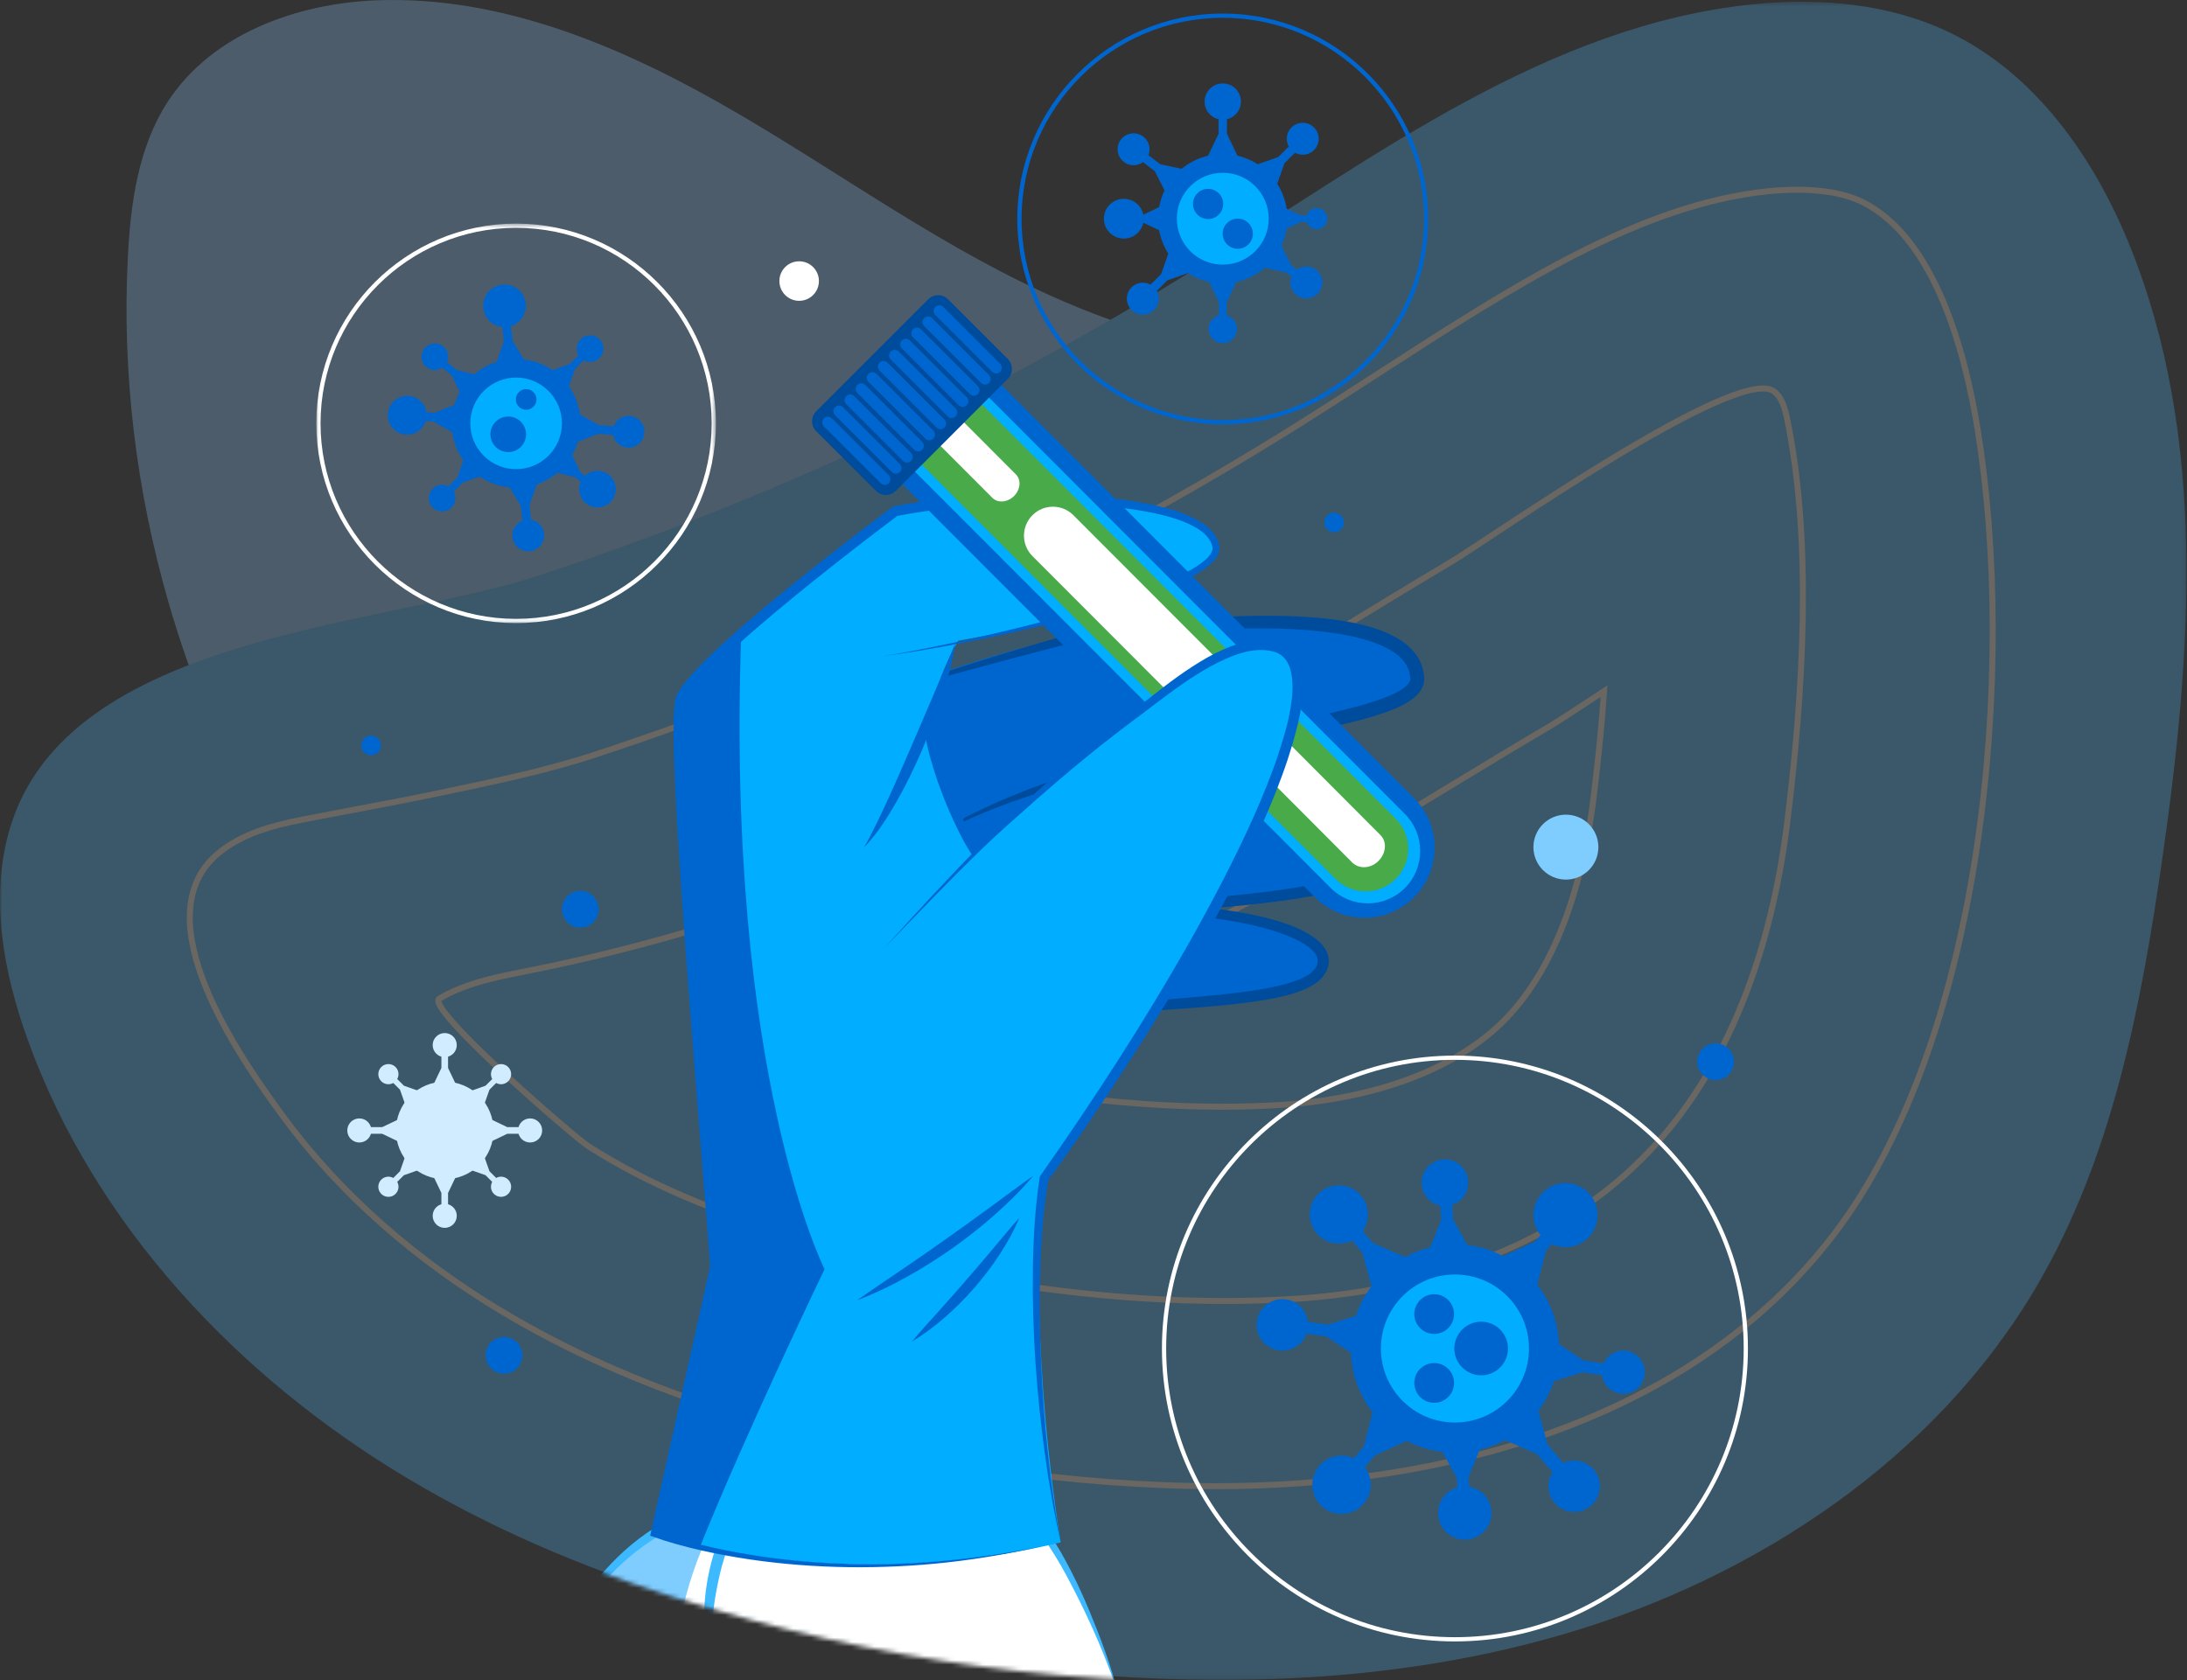<?xml version="1.0" encoding="UTF-8"?>
<svg width="484px" height="372px" viewBox="0 0 484 372" version="1.1" xmlns="http://www.w3.org/2000/svg" xmlns:xlink="http://www.w3.org/1999/xlink">
    <rect x="0" y="0" width="484" height="372" fill="#333333" stroke="none"/>
    <!-- Generator: Sketch 61.1 (89650) - https://sketch.com -->
    <title>Group</title>
    <desc>Created with Sketch.</desc>
    <defs>
        <polygon id="path-1" points="0 0.384 483.89 0.384 483.89 371.886 0 371.886"></polygon>
        <path d="M67,366 C111.667,384.667 157.333,395 204,397 C250.667,399 299.667,395.667 351,387 L358,336 L358,168 L294,67 L274,35 C245.333,11.667 229.667,0 227,0 C224.333,0 199.333,11.667 152,35 L97,63 L8,68 L0,124 L8,252 L8,285 L67,366 Z" id="path-3"></path>
        <polygon id="path-5" points="0 0.47 88.438 0.47 88.438 88.907 0 88.907"></polygon>
    </defs>
    <g id="Page-1" stroke="none" stroke-width="1" fill="none" fill-rule="evenodd">
        <g id="Home" transform="translate(-786, -1225)">
            <g id="Group" transform="translate(786, 1200)">
                <g id="Group-12" opacity="0.271" transform="translate(0, 25)">
                    <path d="M28.3,56.809 C28.92,44.847 30.628,32.461 37.182,22.429 C46.875,7.594 65.512,0.78 83.237,0.074 C111.272,-1.043 138.273,10.577 162.523,24.671 C186.772,38.765 209.557,55.618 235.328,66.699 C282.562,87.008 335.688,86.369 386.959,90.372 C403.882,91.694 421.839,93.99 434.921,104.79 C445.825,113.791 451.782,127.666 453.964,141.625 C459.712,178.388 440.931,215.98 412.633,240.188 C384.336,264.396 347.789,276.931 311.236,284.155 C270.574,292.192 228.126,294.24 187.877,284.342 C112.408,265.784 58.31,206.33 37.223,133.105 C30.106,108.39 26.967,82.504 28.3,56.809" id="Fill-1" fill="#90CCFF"></path>
                    <g id="Group-5">
                        <mask id="mask-2" fill="white">
                            <use xlink:href="#path-1"></use>
                        </mask>
                        <g id="Clip-4"></g>
                        <path d="M266.08,58.549 C304.499,34.451 342.734,5.576 387.891,0.953 C402.718,-0.565 418.169,0.765 431.579,7.252 C450.455,16.385 463.343,34.765 471.232,54.142 C488.624,96.869 485.046,144.972 478.458,190.611 C473.769,223.087 467.432,256.112 450.88,284.475 C428.497,322.826 388.792,349.251 346.076,361.758 C303.362,374.266 257.745,373.889 213.669,367.635 C170.445,361.501 127.49,349.585 90.059,327.189 C52.628,304.792 20.961,271.214 6.172,230.277 C0.75,215.271 -2.345,198.701 2.184,183.403 C14.925,140.371 84.488,138.819 119.18,127.424 C170.702,110.502 220.166,87.346 266.08,58.549" id="Fill-3" fill="#4DBCFF" mask="url(#mask-2)"></path>
                    </g>
                    <path d="M269.324,329 C253.631,329 236.601,327.709 218.706,325.166 C175.055,318.962 139.842,307.556 111.055,290.302 C92.439,279.143 75.538,264.692 62.664,247.163 C53.07,234.101 31.255,203.021 48.337,188.874 C53.486,184.611 60.19,182.755 66.755,181.47 C76.806,179.505 86.833,177.73 96.826,175.642 C109.195,173.058 120.878,170.617 131.573,167.098 C186.506,149.023 239.067,124.334 287.796,93.716 C293.63,90.05 299.444,86.289 305.066,82.652 C334.793,63.42 362.871,45.255 391.234,42.347 C393.483,42.116 395.673,42 397.746,42 C403.512,42 408.419,42.899 411.938,44.602 C428.484,52.607 435.032,78.734 437.681,95.151 C446.18,147.802 439.339,229.642 405.681,273.485 C373.923,314.853 319.265,329 269.324,329 Z" id="Stroke-6" stroke="#FFF0DE" stroke-width="1.33"></path>
                    <path d="M270.539,288 C238.311,287.941 204,282.057 173.953,272.977 C158.691,268.366 143.675,262.348 130.203,253.734 C127.059,251.724 93.879,223.006 97.239,221.044 C103.517,217.376 110.863,216.115 117.993,214.686 C169.348,204.391 217.946,183.617 263.712,158.541 C283.151,147.887 301.882,135.783 320.958,124.499 C329.097,119.684 384.865,80.332 392.677,86.694 C394.455,88.141 395.063,90.552 395.523,92.798 C401.2,120.455 398.987,154.07 395.526,182.077 C392.15,209.392 382.879,237.032 363.417,256.505 C343.472,276.463 314.791,285.741 286.623,287.52 C281.341,287.854 275.97,288.01 270.539,288 Z" id="Stroke-8" stroke="#FFF0DE" stroke-width="1.33"></path>
                    <path d="M269.954,244.999 C247.437,244.958 222.31,241.559 198,235.333 C225.602,225.073 253.994,211.963 283.607,195.838 C297.077,188.499 310.002,180.654 322.5,173.067 C329.278,168.954 335.678,165.069 342.18,161.246 C344.457,159.907 347.13,158.161 352.48,154.65 C353.331,154.092 354.172,153.542 355,153 C354.476,160.455 353.69,168.397 352.644,176.809 C350.739,192.126 345.727,213.111 332.665,226.103 C322.004,236.705 304.472,243.276 283.297,244.607 C279.148,244.867 274.784,245 270.328,245 L269.954,244.999 Z" id="Stroke-10" stroke="#FFF0DE" stroke-width="1.33"></path>
                </g>
                <g id="Group-273" transform="translate(48, 0)">
                    <mask id="mask-4" fill="white">
                        <use xlink:href="#path-3"></use>
                    </mask>
                    <g id="Mask"></g>
                    <g mask="url(#mask-4)">
                        <g transform="translate(22, 28)">
                            <path d="M177.483,372.031 C174.358,361.093 166.858,344.218 161.546,337.031 C137.184,331.324 95.802,323.156 74.653,336.531 C63.916,343.321 54.66,355.831 48.023,372.031" id="Fill-1" fill="#FFFFFF"></path>
                            <path d="M79.046,371.718 C79.046,356.706 82.989,342.698 89.803,330.846 C84.126,331.985 78.965,333.804 74.653,336.53 C63.916,343.321 54.659,355.83 48.024,372.03 L79.05,372.03 C79.05,371.926 79.046,371.822 79.046,371.718" id="Fill-3" fill="#7FCCFF"></path>
                            <path d="M177.483,372.031 C176.5,368.968 175.338,365.969 174.143,362.989 C172.934,360.014 171.633,357.077 170.262,354.177 C168.887,351.28 167.436,348.42 165.921,345.604 C164.389,342.802 162.766,340.036 160.892,337.515 L161.361,337.824 C155.918,336.639 150.458,335.557 144.989,334.562 C139.524,333.546 134.032,332.703 128.53,332.002 C123.028,331.312 117.504,330.804 111.978,330.628 C109.216,330.519 106.454,330.488 103.698,330.576 C100.942,330.643 98.192,330.835 95.465,331.16 C92.737,331.476 90.025,331.913 87.371,332.561 C84.719,333.209 82.097,333.998 79.618,335.105 C74.663,337.26 70.178,340.567 66.278,344.434 C58.453,352.215 52.639,361.902 48.023,372.031 C49.962,366.801 52.294,361.694 55.108,356.843 C57.885,351.969 61.228,347.394 65.121,343.295 C67.059,341.239 69.163,339.324 71.431,337.607 C73.686,335.891 76.135,334.336 78.746,333.152 C81.343,331.938 84.07,331.067 86.819,330.345 C89.572,329.634 92.365,329.101 95.175,328.773 C106.428,327.407 117.739,328.153 128.839,329.616 C134.395,330.366 139.912,331.348 145.397,332.454 C150.88,333.565 156.315,334.885 161.732,336.238 L162.038,336.314 L162.202,336.548 C164.093,339.247 165.65,342.091 167.124,344.971 C168.597,347.851 169.917,350.801 171.162,353.776 C173.631,359.732 175.891,365.79 177.483,372.031" id="Fill-5" fill="#3DB9FF"></path>
                            <path d="M101.523,320.769 C93.734,327.968 84.359,343.593 87.196,366.417" id="Fill-7" fill="#FFFFFF"></path>
                            <path d="M101.523,320.769 C98.88,323.99 96.586,327.365 94.716,330.972 C92.851,334.572 91.316,338.324 90.198,342.205 C89.587,344.13 89.146,346.106 88.746,348.089 C88.568,349.085 88.356,350.078 88.204,351.081 C88.086,352.088 87.948,353.094 87.799,354.103 C87.365,358.155 87.252,362.246 87.196,366.417 C86.217,362.372 85.774,358.177 85.853,353.971 C85.932,349.761 86.632,345.56 87.801,341.497 C89.02,337.449 90.743,333.538 93.039,329.991 C95.298,326.433 98.164,323.238 101.523,320.769" id="Fill-9" fill="#3DB9FF"></path>
                            <path d="M136.852,173.619 L141.365,203.208 C178.334,195.821 229.226,198.627 235.682,187.137 C243.47,173.275 190.313,163.423 136.852,173.619" id="Fill-11" fill="#0066CF"></path>
                            <path d="M147.642,201.064 L150.899,223.449 C178.875,218.058 217.322,220.442 222.26,211.792 C228.217,201.358 188.096,193.636 147.642,201.064" id="Fill-13" fill="#0066CF"></path>
                            <path d="M136.852,173.619 C153.495,170.02 170.585,168.353 187.669,168.631 C196.209,168.779 204.769,169.386 213.228,170.902 C217.455,171.665 221.663,172.636 225.771,174.075 C227.823,174.8 229.844,175.667 231.784,176.779 C233.688,177.917 235.635,179.275 236.898,181.51 C237.517,182.619 237.799,184.031 237.6,185.352 C237.393,186.685 236.795,187.796 236.01,188.804 C235.619,189.289 235.157,189.684 234.719,190.107 C234.243,190.449 233.772,190.815 233.284,191.128 L231.787,191.963 L230.252,192.652 C226.118,194.292 221.865,195.134 217.63,195.835 C209.146,197.188 200.643,197.872 192.153,198.527 C175.192,199.886 158.184,200.737 141.487,203.818 L140.833,203.938 L140.75,203.302 L136.852,173.619 Z M136.852,173.619 L141.98,203.114 L141.244,202.598 C149.604,200.845 158.066,199.668 166.535,198.692 C175.003,197.708 183.494,196.995 191.965,196.257 C200.428,195.473 208.907,194.774 217.229,193.412 C221.374,192.72 225.515,191.841 229.304,190.348 C231.161,189.586 232.986,188.611 234.098,187.244 C234.623,186.583 235.063,185.766 235.174,184.979 C235.282,184.194 235.152,183.411 234.744,182.657 C233.915,181.14 232.287,179.877 230.566,178.865 C228.818,177.851 226.915,177.027 224.963,176.32 C221.055,174.896 216.956,173.892 212.821,173.097 C204.535,171.546 196.083,170.728 187.62,170.378 C179.15,170.028 170.658,170.226 162.183,170.748 C153.705,171.262 145.257,172.272 136.852,173.619 L136.852,173.619 Z" id="Fill-15" fill="#004C9C"></path>
                            <path d="M147.642,201.064 C160.219,198.325 173.152,197.087 186.079,197.345 C192.542,197.477 199.021,197.954 205.427,199.14 C208.628,199.734 211.817,200.486 214.939,201.597 C216.497,202.158 218.035,202.829 219.518,203.691 C220.974,204.577 222.477,205.625 223.473,207.408 C223.959,208.293 224.184,209.439 224.015,210.502 C223.839,211.575 223.363,212.446 222.732,213.246 C222.418,213.628 222.055,213.937 221.707,214.266 C221.336,214.531 220.966,214.815 220.585,215.054 L219.424,215.692 L218.243,216.215 C215.067,217.451 211.834,218.059 208.62,218.569 C202.181,219.546 195.748,220.016 189.326,220.453 C176.497,221.377 163.645,221.863 151.017,224.06 L150.358,224.174 L150.284,223.539 L147.642,201.064 Z M147.642,201.064 L151.514,223.36 L150.782,222.838 C157.112,221.531 163.516,220.661 169.922,219.943 C176.329,219.214 182.75,218.705 189.154,218.18 C195.55,217.617 201.958,217.13 208.235,216.143 C211.361,215.642 214.481,214.995 217.31,213.903 C218.695,213.35 220.044,212.63 220.83,211.673 C221.198,211.218 221.515,210.639 221.591,210.112 C221.665,209.585 221.589,209.069 221.31,208.541 C220.745,207.477 219.559,206.527 218.286,205.769 C216.994,205.005 215.575,204.377 214.116,203.835 C211.194,202.742 208.114,201.959 205.004,201.332 C198.772,200.112 192.403,199.425 186.017,199.091 C179.627,198.755 173.215,198.848 166.81,199.158 C160.401,199.459 154.011,200.149 147.642,201.064 L147.642,201.064 Z" id="Fill-17" fill="#004C9C"></path>
                            <path d="M119.089,152.801 C124.57,163.557 129.761,172.475 134.656,183.378 C152.342,173.045 193.496,162.1 193.496,162.1 C193.496,162.1 239.62,155.938 243.359,149.452 C250.405,137.979 215.151,129.551 167.939,137.821 C152.696,140.489 135.623,146.766 119.089,152.801" id="Fill-19" fill="#0066CF"></path>
                            <path d="M134.395,183.504 C141.198,178.76 148.784,175.211 156.499,172.153 C164.246,169.143 172.209,166.712 180.245,164.631 C184.262,163.585 188.296,162.615 192.338,161.689 C196.385,160.782 200.44,159.925 204.493,159.08 C212.586,157.358 220.73,155.847 228.668,153.836 C230.648,153.324 232.612,152.775 234.518,152.133 C236.416,151.49 238.291,150.758 239.884,149.816 C240.662,149.346 241.374,148.794 241.756,148.241 C241.954,147.968 242.058,147.715 242.096,147.477 C242.113,147.335 242.124,147.278 242.104,147.057 C242.091,146.844 242.063,146.634 242.032,146.426 C241.769,144.765 240.824,143.3 239.439,142.132 C238.056,140.96 236.313,140.084 234.491,139.387 C232.656,138.697 230.721,138.181 228.753,137.775 C224.809,136.977 220.745,136.54 216.665,136.312 C208.494,135.855 200.251,136.161 192.035,136.682 C183.818,137.227 175.596,138.11 167.448,139.243 L167.542,139.223 C159.425,141.306 151.315,143.461 143.221,145.661 C139.177,146.773 135.137,147.902 131.116,149.093 C127.099,150.297 123.07,151.467 119.089,152.801 C122.998,151.272 126.948,149.836 130.928,148.498 C134.905,147.147 138.901,145.857 142.903,144.583 C150.905,142.026 158.951,139.629 167.034,137.323 L167.07,137.313 L167.129,137.302 C175.332,135.895 183.563,134.908 191.842,134.167 C200.12,133.45 208.447,133.098 216.809,133.441 C220.988,133.636 225.184,133.992 229.354,134.832 C231.437,135.254 233.515,135.795 235.557,136.553 C237.589,137.325 239.617,138.301 241.41,139.799 C243.195,141.264 244.685,143.46 245.069,145.917 C245.117,146.22 245.158,146.524 245.178,146.827 C245.21,147.119 245.208,147.583 245.146,147.953 C245.027,148.739 244.693,149.452 244.29,150.02 C243.472,151.166 242.472,151.863 241.501,152.476 C239.537,153.656 237.518,154.402 235.501,155.078 C233.483,155.746 231.457,156.299 229.428,156.813 C221.312,158.825 213.17,160.303 205.048,161.86 C200.988,162.637 196.934,163.429 192.892,164.262 C188.846,165.077 184.811,165.934 180.794,166.865 C172.765,168.74 164.786,170.828 156.977,173.469 C149.162,176.076 141.534,179.306 134.395,183.504" id="Fill-21" fill="#004C9C"></path>
                            <path d="M212.599,140.339 C197.388,135.15 145.179,186.361 145.179,186.361 L134.97,160.277 C135.841,152.743 138.282,145.396 142.084,138.834 C160.119,135.629 200.766,127.245 199.079,117.96 C196.824,105.535 148.882,105.911 128.106,110.187 C128.106,110.187 85.67,141.652 80.891,151.385 C78.103,157.063 84.984,236.093 88.094,277.429 C88.094,277.429 80.428,317.532 74.654,336.53 C74.654,336.53 114.359,350.468 164.745,338.447 C164.745,338.447 157.078,293.721 161.064,257.816 C161.064,257.816 207.01,194.611 216.087,157.144 C217.54,151.145 218.441,142.331 212.599,140.339" id="Fill-23" fill="#00ADFF"></path>
                            <path d="M84.984,339.218 C95.609,312.968 112.484,277.968 112.484,277.968 C112.484,277.968 90.609,234.843 94.038,137.448 C87.597,143.138 82.389,148.331 80.891,151.385 C78.103,157.063 84.984,236.093 88.094,277.429 C88.094,277.429 80.427,317.532 74.653,336.53 C74.653,336.53 78.109,338.593 84.984,339.218" id="Fill-25" fill="#0066CF"></path>
                            <path d="M125.13,142.293 C131.474,141.31 137.754,139.977 144.024,138.62 C150.288,137.239 156.525,135.732 162.717,134.071 C168.906,132.405 175.061,130.597 181.093,128.476 C184.109,127.418 187.097,126.282 189.984,124.957 C191.425,124.293 192.84,123.579 194.181,122.772 C195.505,121.963 196.816,121.052 197.701,119.938 C198.133,119.382 198.401,118.776 198.35,118.251 C198.263,117.662 197.998,116.956 197.609,116.391 C196.819,115.222 195.584,114.296 194.245,113.569 C191.541,112.109 188.463,111.251 185.381,110.585 C179.179,109.291 172.788,108.805 166.418,108.594 C160.038,108.407 153.645,108.555 147.274,108.947 C140.909,109.365 134.534,110.019 128.329,111.273 L128.767,111.079 C122.475,115.796 116.246,120.629 110.107,125.549 C103.977,130.482 97.906,135.499 92.121,140.786 C89.252,143.44 86.393,146.151 83.953,149.089 C83.354,149.822 82.783,150.577 82.328,151.334 C82.207,151.524 82.117,151.709 82.016,151.897 C81.978,151.978 81.984,152.001 81.956,152.054 L81.895,152.315 C81.813,152.698 81.759,153.163 81.717,153.624 C81.562,155.499 81.56,157.466 81.567,159.416 C81.624,167.245 82.047,175.124 82.479,182.983 C83.38,198.714 84.523,214.44 85.681,230.166 C86.842,245.893 88.094,261.608 89.019,277.37 L89.026,277.509 L88.997,277.635 L75.296,336.676 L74.895,335.918 C78.263,337.175 81.811,338.147 85.345,339.017 C88.891,339.875 92.474,340.594 96.079,341.178 C103.293,342.342 110.592,343 117.904,343.202 C125.217,343.392 132.548,343.151 139.836,342.433 C147.125,341.731 154.379,340.62 161.55,339.087 C154.41,340.753 147.172,342.017 139.879,342.846 C132.585,343.671 125.235,344.017 117.89,343.933 C110.544,343.834 103.198,343.279 95.92,342.211 C92.28,341.673 88.66,341.002 85.068,340.188 C81.472,339.363 77.929,338.416 74.413,337.144 L73.885,336.952 L74.012,336.385 L87.191,277.224 L87.169,277.488 C86.62,269.632 85.951,261.774 85.328,253.917 L83.473,230.333 C82.251,214.607 81.044,198.881 80.078,183.125 C79.614,175.243 79.158,167.368 79.067,159.428 C79.068,157.435 79.074,155.456 79.25,153.399 C79.301,152.88 79.358,152.363 79.482,151.782 C79.52,151.63 79.548,151.49 79.597,151.326 C79.66,151.149 79.737,150.936 79.807,150.797 C79.94,150.549 80.069,150.292 80.214,150.066 C80.779,149.137 81.409,148.32 82.059,147.53 C84.676,144.41 87.573,141.698 90.497,139.012 C96.374,133.681 102.488,128.672 108.663,123.743 C114.849,118.826 121.101,114.016 127.445,109.296 L127.645,109.147 L127.883,109.102 C134.27,107.837 140.701,107.21 147.142,106.811 C153.583,106.419 160.04,106.359 166.489,106.629 C172.935,106.924 179.394,107.49 185.751,108.897 C188.917,109.626 192.09,110.534 195.03,112.162 C196.483,112.981 197.907,114.029 198.907,115.54 C199.401,116.314 199.742,117.133 199.867,118.135 C199.941,119.237 199.422,120.166 198.876,120.858 C197.731,122.246 196.322,123.156 194.915,124.004 C193.496,124.835 192.032,125.549 190.551,126.21 C187.586,127.526 184.554,128.636 181.5,129.665 C175.382,131.688 169.172,133.37 162.935,134.917 C156.695,136.457 150.421,137.84 144.123,139.096 C137.825,140.35 131.496,141.466 125.13,142.293" id="Fill-27" fill="#0066CF"></path>
                            <path d="M145.179,186.362 C143.825,184.315 142.7,182.178 141.658,180.01 C140.616,177.842 139.653,175.643 138.783,173.407 C137.905,171.174 137.125,168.904 136.422,166.603 C135.72,164.302 135.102,161.968 134.714,159.545 C136.072,161.591 137.197,163.726 138.24,165.894 C139.28,168.063 140.244,170.261 141.111,172.499 C141.985,174.733 142.766,177.003 143.468,179.304 C144.168,181.605 144.788,183.939 145.179,186.362" id="Fill-29" fill="#0066CF"></path>
                            <path d="M141.423,139.417 C140.786,143.547 139.663,147.576 138.385,151.534 C137.112,155.498 135.611,159.381 133.984,163.212 C132.308,167.022 130.516,170.786 128.444,174.411 C126.378,178.024 124.109,181.6 121.202,184.613 C123.262,180.989 124.983,177.267 126.707,173.524 C127.547,171.647 128.412,169.778 129.22,167.885 C130.061,166.005 130.883,164.117 131.69,162.221 C133.346,158.448 134.931,154.643 136.565,150.853 L141.423,139.417 Z" id="Fill-31" fill="#0066CF"></path>
                            <path d="M119.723,284.822 C123,282.498 126.308,280.292 129.588,278.057 C132.859,275.81 136.133,273.585 139.351,271.279 C142.596,269.011 145.786,266.668 148.995,264.333 C152.196,261.985 155.378,259.603 158.664,257.292 C156.081,260.371 153.222,263.193 150.221,265.851 C147.228,268.522 144.056,270.986 140.793,273.319 C137.504,275.614 134.123,277.783 130.607,279.713 C127.1,281.655 123.487,283.411 119.723,284.822" id="Fill-33" fill="#0066CF"></path>
                            <path d="M131.793,293.987 C133.778,291.637 135.818,289.409 137.832,287.166 C139.834,284.913 141.848,282.689 143.797,280.407 C145.781,278.155 147.701,275.849 149.651,273.551 C151.589,271.243 153.511,268.912 155.563,266.619 C154.393,269.466 152.892,272.148 151.219,274.713 C149.557,277.289 147.677,279.716 145.684,282.045 C143.655,284.342 141.516,286.545 139.196,288.55 C136.891,290.565 134.446,292.427 131.793,293.987" id="Fill-35" fill="#0066CF"></path>
                            <path d="M242.933,195.627 L242.933,195.627 C236.871,201.679 227.052,201.672 221,195.609 L126.24,100.694 C125.763,100.216 125.764,99.444 126.242,98.968 L146.464,78.778 C146.942,78.302 147.714,78.302 148.191,78.778 L242.951,173.695 C249.002,179.756 248.995,189.577 242.933,195.627" id="Fill-37" fill="#0066CF"></path>
                            <path d="M240.897,193.588 L240.897,193.588 C236.364,198.113 229.021,198.108 224.496,193.574 L128.764,97.685 C128.422,97.343 128.423,96.789 128.765,96.447 L143.941,81.297 C144.283,80.955 144.837,80.956 145.178,81.298 L240.911,177.187 C245.435,181.72 245.429,189.063 240.897,193.588" id="Fill-39" fill="#00ADFF"></path>
                            <path d="M238.886,191.574 L238.886,191.574 C235.199,195.255 229.227,195.25 225.546,191.563 L130.202,96.062 C129.912,95.772 129.912,95.303 130.203,95.012 L142.502,82.733 C142.792,82.443 143.263,82.444 143.552,82.734 L238.897,178.235 C242.577,181.922 242.573,187.894 238.886,191.574" id="Fill-41" fill="#49AA49"></path>
                            <g id="Group-47" stroke-width="1" fill="none" transform="translate(132, 84.031)">
                                <path d="M22.814,17.968 L5.686,0.812 L0.478,6.011 L17.606,23.167 C18.825,24.388 20.978,24.213 22.417,22.778 C23.854,21.342 24.033,19.189 22.814,17.968" id="Fill-43" fill="#FFFFFF"></path>
                                <path d="M77.694,84.27 L97.264,103.909 C98.629,105.275 101.022,105.32 102.754,103.851 C104.74,102.165 105.064,99.399 103.538,97.87 L83.855,78.119 C82.412,76.675 79.865,76.881 78.163,78.58 C76.463,80.279 76.251,82.826 77.694,84.27" id="Fill-45" fill="#FFFFFF"></path>
                            </g>
                            <path d="M202.996,164.685 L158.486,120.102 C155.987,117.599 155.991,113.544 158.494,111.045 C160.997,108.546 165.052,108.549 167.551,111.053 L212.06,155.635 C214.559,158.139 214.556,162.194 212.053,164.693 C209.55,167.192 205.495,167.188 202.996,164.685" id="Fill-48" fill="#FFFFFF"></path>
                            <path d="M123.876,105.682 L110.622,92.436 C109.418,91.233 109.417,89.281 110.621,88.076 L135.437,63.247 C136.641,62.042 138.593,62.042 139.797,63.245 L153.051,76.492 C154.255,77.696 154.256,79.648 153.052,80.853 L128.236,105.681 C127.032,106.886 125.08,106.886 123.876,105.682" id="Fill-50" fill="#004C9C"></path>
                            <path d="M150.451,79.671 C150.132,79.671 149.811,79.549 149.567,79.306 L136.985,66.73 C136.497,66.241 136.497,65.45 136.985,64.962 C137.473,64.474 138.264,64.474 138.753,64.961 L151.335,77.537 C151.823,78.025 151.823,78.817 151.336,79.305 C151.092,79.549 150.771,79.671 150.451,79.671" id="Fill-52" fill="#0066CF"></path>
                            <path d="M147.987,82.137 C147.667,82.137 147.346,82.015 147.102,81.772 L134.52,69.197 C134.032,68.708 134.032,67.916 134.52,67.428 C135.008,66.94 135.799,66.941 136.288,67.428 L148.87,80.003 C149.358,80.491 149.358,81.283 148.871,81.771 C148.627,82.015 148.306,82.137 147.987,82.137" id="Fill-54" fill="#0066CF"></path>
                            <path d="M145.522,84.604 C145.203,84.604 144.882,84.482 144.638,84.238 L132.056,71.663 C131.568,71.174 131.568,70.383 132.056,69.895 C132.544,69.407 133.335,69.407 133.824,69.894 L146.406,82.469 C146.894,82.958 146.894,83.75 146.407,84.238 C146.163,84.482 145.842,84.604 145.522,84.604" id="Fill-56" fill="#0066CF"></path>
                            <path d="M143.057,87.07 C142.738,87.07 142.417,86.948 142.173,86.704 L129.591,74.129 C129.103,73.64 129.103,72.849 129.591,72.361 C130.079,71.873 130.87,71.873 131.359,72.36 L143.941,84.935 C144.429,85.424 144.429,86.216 143.942,86.704 C143.698,86.948 143.377,87.07 143.057,87.07" id="Fill-58" fill="#0066CF"></path>
                            <path d="M140.592,89.536 C140.273,89.536 139.952,89.414 139.708,89.171 L127.126,76.596 C126.638,76.107 126.638,75.315 127.126,74.827 C127.614,74.339 128.405,74.34 128.894,74.827 L141.476,87.402 C141.964,87.89 141.964,88.682 141.477,89.17 C141.233,89.414 140.912,89.536 140.592,89.536" id="Fill-60" fill="#0066CF"></path>
                            <path d="M138.127,92.002 C137.808,92.002 137.487,91.88 137.243,91.636 L124.661,79.061 C124.173,78.573 124.173,77.781 124.661,77.293 C125.149,76.805 125.94,76.805 126.429,77.293 L139.011,89.868 C139.499,90.356 139.499,91.148 139.012,91.636 C138.768,91.88 138.447,92.002 138.127,92.002" id="Fill-62" fill="#0066CF"></path>
                            <path d="M135.663,94.468 C135.343,94.468 135.023,94.346 134.779,94.102 L122.196,81.527 C121.708,81.038 121.708,80.247 122.196,79.759 C122.684,79.271 123.475,79.271 123.964,79.758 L136.547,92.333 C137.035,92.822 137.035,93.614 136.547,94.102 C136.303,94.346 135.982,94.468 135.663,94.468" id="Fill-64" fill="#0066CF"></path>
                            <path d="M133.198,96.934 C132.878,96.934 132.558,96.812 132.314,96.569 L119.732,83.993 C119.244,83.504 119.244,82.713 119.731,82.225 C120.219,81.737 121.011,81.737 121.5,82.224 L134.082,94.8 C134.57,95.288 134.57,96.08 134.082,96.568 C133.838,96.812 133.517,96.934 133.198,96.934" id="Fill-66" fill="#0066CF"></path>
                            <path d="M130.733,99.4 C130.413,99.4 130.094,99.278 129.85,99.035 L117.267,86.46 C116.779,85.971 116.779,85.179 117.266,84.691 C117.754,84.203 118.546,84.204 119.035,84.691 L131.618,97.266 C132.106,97.754 132.106,98.546 131.618,99.034 C131.374,99.278 131.053,99.4 130.733,99.4" id="Fill-68" fill="#0066CF"></path>
                            <path d="M128.269,101.867 C127.949,101.867 127.629,101.745 127.385,101.501 L114.803,88.926 C114.315,88.437 114.315,87.645 114.802,87.157 C115.29,86.669 116.082,86.67 116.571,87.157 L129.153,99.732 C129.641,100.221 129.641,101.013 129.153,101.501 C128.909,101.745 128.588,101.867 128.269,101.867" id="Fill-70" fill="#0066CF"></path>
                            <path d="M125.804,104.332 C125.484,104.332 125.164,104.21 124.92,103.966 L112.338,91.391 C111.85,90.903 111.85,90.112 112.337,89.624 C112.825,89.135 113.617,89.135 114.106,89.623 L126.688,102.198 C127.176,102.686 127.176,103.478 126.688,103.966 C126.444,104.21 126.123,104.332 125.804,104.332" id="Fill-72" fill="#0066CF"></path>
                            <path d="M212.599,140.339 C200.214,136.113 163.303,169.277 150.015,181.746 L178.499,232.113 C192.518,210.355 210.728,179.265 216.087,157.144 C217.54,151.145 218.441,142.331 212.599,140.339" id="Fill-74" fill="#00ADFF"></path>
                            <path d="M164.744,338.448 C163.243,331.858 162.093,325.187 161.188,318.483 C160.28,311.781 159.588,305.046 159.13,298.291 C158.704,291.534 158.492,284.76 158.582,277.979 C158.683,271.2 159.051,264.408 160.087,257.649 L160.12,257.436 L160.263,257.233 C172.002,240.519 183.162,223.332 193.239,205.566 C198.241,196.666 203.012,187.632 207.199,178.348 C209.279,173.704 211.217,168.995 212.829,164.188 C214.388,159.381 215.9,154.471 216.04,149.572 C216.087,147.17 215.78,144.649 214.474,142.962 C213.821,142.13 212.971,141.55 211.88,141.268 C210.792,140.945 209.626,140.841 208.448,140.903 C206.083,141.028 203.706,141.789 201.438,142.779 C199.161,143.768 196.96,144.999 194.823,146.34 C190.533,149.023 186.543,152.18 182.431,155.279 C178.315,158.311 174.288,161.442 170.331,164.678 C166.371,167.907 162.496,171.241 158.653,174.615 C154.821,177.997 150.971,181.383 147.296,184.925 C139.962,192.053 132.864,199.443 125.768,206.826 C132.616,199.209 139.542,191.665 146.739,184.36 C154.023,177.133 161.543,170.166 169.385,163.54 C173.301,160.226 177.307,157.002 181.383,153.89 C185.393,150.761 189.392,147.481 193.744,144.654 C195.922,143.245 198.171,141.908 200.586,140.842 C202.992,139.78 205.564,138.916 208.327,138.747 C209.702,138.666 211.123,138.777 212.492,139.175 C213.887,139.517 215.295,140.411 216.21,141.603 C217.147,142.796 217.656,144.19 217.941,145.548 C218.231,146.914 218.305,148.276 218.286,149.616 C218.231,152.299 217.795,154.904 217.188,157.452 L216.189,161.214 L215.042,164.924 C213.424,169.838 211.487,174.621 209.409,179.332 C207.322,184.039 205.092,188.677 202.738,193.245 C200.357,197.801 197.881,202.301 195.334,206.759 C190.226,215.666 184.834,224.399 179.255,233.007 C176.461,237.307 173.623,241.579 170.732,245.815 C167.847,250.057 164.913,254.256 161.864,258.398 L162.04,257.982 C160.91,264.566 160.423,271.293 160.204,278.015 C159.996,284.744 160.087,291.487 160.391,298.221 C160.671,304.958 161.153,311.69 161.87,318.4 C162.599,325.109 163.522,331.802 164.744,338.448" id="Fill-76" fill="#0066CF"></path>
                            <path d="M62.483,198.281 C62.483,200.525 60.666,202.343 58.422,202.343 C56.178,202.343 54.358,200.525 54.358,198.281 C54.358,196.038 56.178,194.219 58.422,194.219 C60.666,194.219 62.483,196.038 62.483,198.281" id="Fill-78" fill="#0066CF"></path>
                            <path d="M45.608,297.031 C45.608,299.275 43.791,301.093 41.547,301.093 C39.303,301.093 37.483,299.275 37.483,297.031 C37.483,294.788 39.303,292.969 41.547,292.969 C43.791,292.969 45.608,294.788 45.608,297.031" id="Fill-80" fill="#0066CF"></path>
                            <path d="M313.734,232.031 C313.734,234.275 311.916,236.093 309.672,236.093 C307.428,236.093 305.609,234.275 305.609,232.031 C305.609,229.788 307.428,227.969 309.672,227.969 C311.916,227.969 313.734,229.788 313.734,232.031" id="Fill-82" fill="#0066CF"></path>
                            <path d="M111.234,59.218 C111.234,61.634 109.275,63.593 106.859,63.593 C104.442,63.593 102.484,61.634 102.484,59.218 C102.484,56.802 104.442,54.843 106.859,54.843 C109.275,54.843 111.234,56.802 111.234,59.218" id="Fill-84" fill="#FFFFFF"></path>
                            <path d="M283.734,184.531 C283.734,188.501 280.516,191.718 276.547,191.718 C272.578,191.718 269.359,188.501 269.359,184.531 C269.359,180.561 272.578,177.344 276.547,177.344 C280.516,177.344 283.734,180.561 283.734,184.531" id="Fill-86" fill="#7FCCFF"></path>
                            <path d="M12.064,164.19 C10.867,164.156 9.923,163.157 9.959,161.96 C9.993,160.761 10.991,159.819 12.189,159.853 C13.386,159.887 14.33,160.886 14.295,162.084 C14.26,163.281 13.262,164.224 12.064,164.19" id="Fill-88" fill="#0066CF"></path>
                            <path d="M225.189,114.815 C223.992,114.781 223.048,113.782 223.084,112.585 C223.118,111.386 224.116,110.444 225.314,110.478 C226.511,110.512 227.455,111.511 227.42,112.709 C227.385,113.906 226.387,114.849 225.189,114.815" id="Fill-90" fill="#0066CF"></path>
                            <path d="M36.061,239.612 C40.281,243.832 40.281,250.673 36.061,254.892 C31.842,259.111 25.001,259.111 20.782,254.892 C16.563,250.673 16.563,243.832 20.782,239.612 C25.001,235.393 31.842,235.393 36.061,239.612" id="Fill-92" fill="#D1ECFF"></path>
                            <polygon id="Fill-94" fill="#D1ECFF" points="14.583 246.516 11.916 246.516 11.916 247.988 14.583 247.988 18.812 250.01 18.812 244.494"></polygon>
                            <path d="M9.525,244.585 C10.998,244.585 12.193,245.779 12.193,247.252 C12.193,248.726 10.998,249.918 9.525,249.918 C8.053,249.918 6.859,248.726 6.859,247.252 C6.859,245.779 8.053,244.585 9.525,244.585" id="Fill-96" fill="#D1ECFF"></path>
                            <polygon id="Fill-98" fill="#D1ECFF" points="42.26 246.516 38.031 244.494 38.031 250.01 42.26 247.988 44.927 247.988 44.927 246.516"></polygon>
                            <path d="M47.318,249.918 C45.844,249.918 44.651,248.726 44.651,247.252 C44.651,245.779 45.844,244.585 47.318,244.585 C48.791,244.585 49.983,245.779 49.983,247.252 C49.983,248.726 48.791,249.918 47.318,249.918" id="Fill-100" fill="#D1ECFF"></path>
                            <path d="M33.851,241.823 C36.849,244.822 36.849,249.683 33.851,252.681 C30.852,255.679 25.991,255.679 22.993,252.681 C19.995,249.683 19.995,244.822 22.993,241.823 C25.991,238.825 30.852,238.825 33.851,241.823" id="Fill-102" fill="#D1ECFF"></path>
                            <polygon id="Fill-104" fill="#D1ECFF" points="29.157 233.414 29.157 230.747 27.685 230.747 27.685 233.414 25.663 237.643 31.179 237.643"></polygon>
                            <path d="M31.088,228.356 C31.088,229.829 29.894,231.023 28.421,231.023 C26.948,231.023 25.755,229.829 25.755,228.356 C25.755,226.883 26.948,225.69 28.421,225.69 C29.894,225.69 31.088,226.883 31.088,228.356" id="Fill-106" fill="#D1ECFF"></path>
                            <polygon id="Fill-108" fill="#D1ECFF" points="25.663 256.861 27.685 261.09 27.685 263.757 29.157 263.757 29.157 261.09 31.18 256.861"></polygon>
                            <path d="M25.755,266.148 C25.755,264.675 26.948,263.481 28.421,263.481 C29.894,263.481 31.088,264.675 31.088,266.148 C31.088,267.621 29.894,268.815 28.421,268.815 C26.948,268.815 25.755,267.621 25.755,266.148" id="Fill-110" fill="#D1ECFF"></path>
                            <polygon id="Fill-112" fill="#D1ECFF" points="19.39 237.348 17.81 235.769 16.938 236.64 18.518 238.22 19.826 241.925 23.095 238.656"></polygon>
                            <path d="M17.537,233.208 C18.41,234.081 18.41,235.495 17.537,236.368 C16.665,237.24 15.25,237.24 14.377,236.368 C13.505,235.495 13.505,234.081 14.377,233.208 C15.25,232.335 16.665,232.335 17.537,233.208" id="Fill-114" fill="#D1ECFF"></path>
                            <polygon id="Fill-116" fill="#D1ECFF" points="39.904 257.864 38.324 256.284 37.016 252.579 33.748 255.848 37.453 257.156 39.033 258.736"></polygon>
                            <path d="M39.306,261.296 C38.433,260.423 38.433,259.008 39.306,258.136 C40.178,257.263 41.593,257.263 42.466,258.136 C43.338,259.008 43.338,260.423 42.466,261.296 C41.593,262.168 40.178,262.168 39.306,261.296" id="Fill-118" fill="#D1ECFF"></path>
                            <polygon id="Fill-120" fill="#D1ECFF" points="39.904 236.64 39.033 235.769 37.453 237.348 33.748 238.656 37.016 241.925 38.324 238.22"></polygon>
                            <path d="M42.466,236.368 C41.593,237.241 40.178,237.241 39.306,236.368 C38.433,235.496 38.433,234.081 39.306,233.208 C40.178,232.336 41.593,232.336 42.466,233.208 C43.338,234.081 43.338,235.496 42.466,236.368" id="Fill-122" fill="#D1ECFF"></path>
                            <polygon id="Fill-124" fill="#D1ECFF" points="23.095 255.848 19.825 252.578 18.518 256.284 16.938 257.864 17.81 258.736 19.39 257.156"></polygon>
                            <path d="M14.377,258.136 C15.25,257.263 16.665,257.263 17.537,258.136 C18.41,259.008 18.41,260.423 17.537,261.296 C16.665,262.168 15.25,262.168 14.377,261.296 C13.505,260.423 13.505,259.008 14.377,258.136" id="Fill-126" fill="#D1ECFF"></path>
                            <path d="M54.306,80.632 C59.876,86.202 59.876,95.235 54.306,100.806 C48.735,106.377 39.702,106.377 34.132,100.806 C28.561,95.235 28.561,86.202 34.132,80.632 C39.702,75.061 48.735,75.061 54.306,80.632" id="Fill-128" fill="#0066CF"></path>
                            <polygon id="Fill-130" fill="#0066CF" points="26.07 88.391 22.558 88.128 22.414 90.066 25.925 90.328 31.296 93.407 31.838 86.143"></polygon>
                            <path d="M20.442,84.627 C22.812,84.805 24.59,86.871 24.415,89.24 C24.238,91.612 22.172,93.391 19.8,93.213 C17.43,93.037 15.652,90.972 15.829,88.6 C16.005,86.23 18.07,84.451 20.442,84.627" id="Fill-132" fill="#0066CF"></path>
                            <polygon id="Fill-134" fill="#0066CF" points="62.512 91.111 57.142 88.032 56.6 95.296 62.367 93.048 65.878 93.309 66.023 91.373"></polygon>
                            <path d="M68.836,96.087 C66.898,95.942 65.442,94.254 65.587,92.314 C65.732,90.374 67.421,88.921 69.36,89.066 C71.3,89.21 72.754,90.9 72.609,92.838 C72.465,94.776 70.775,96.233 68.836,96.087" id="Fill-136" fill="#0066CF"></path>
                            <path d="M51.387,83.551 C55.346,87.51 55.346,93.928 51.387,97.887 C47.428,101.846 41.009,101.846 37.051,97.887 C33.092,93.928 33.092,87.51 37.051,83.551 C41.009,79.592 47.428,79.592 51.387,83.551" id="Fill-138" fill="#00ADFF"></path>
                            <path d="M45.264,90.358 C43.725,88.819 41.229,88.819 39.689,90.358 C38.149,91.898 38.149,94.394 39.689,95.934 C41.229,97.473 43.725,97.473 45.264,95.934 C46.804,94.394 46.804,91.898 45.264,90.358" id="Fill-140" fill="#0066CF"></path>
                            <path d="M48.064,83.808 C47.171,82.915 45.722,82.915 44.83,83.808 C43.936,84.702 43.936,86.15 44.83,87.043 C45.722,87.937 47.171,87.937 48.064,87.043 C48.958,86.15 48.958,84.702 48.064,83.808" id="Fill-142" fill="#0066CF"></path>
                            <polygon id="Fill-144" fill="#0066CF" points="43.429 72.438 43.067 68.936 41.135 69.136 41.497 72.638 39.414 78.468 46.66 77.718"></polygon>
                            <path d="M46.351,64.213 C46.62,66.809 44.734,69.13 42.138,69.398 C39.543,69.666 37.222,67.78 36.954,65.185 C36.686,62.59 38.572,60.269 41.166,60 C43.762,59.733 46.083,61.618 46.351,64.213" id="Fill-146" fill="#0066CF"></path>
                            <polygon id="Fill-148" fill="#0066CF" points="42.025 103.707 45.256 108.988 45.619 112.49 47.55 112.29 47.188 108.788 49.271 102.958"></polygon>
                            <path d="M43.406,115.891 C43.207,113.957 44.612,112.227 46.547,112.027 C48.48,111.828 50.211,113.233 50.411,115.167 C50.61,117.101 49.205,118.831 47.27,119.032 C45.337,119.232 43.606,117.826 43.406,115.891" id="Fill-150" fill="#0066CF"></path>
                            <polygon id="Fill-152" fill="#0066CF" points="31.063 78.904 28.788 77.026 27.751 78.282 30.028 80.159 32.213 84.864 36.097 80.155"></polygon>
                            <path d="M28.106,73.695 C29.364,74.732 29.542,76.591 28.505,77.848 C27.468,79.105 25.609,79.284 24.352,78.247 C23.095,77.211 22.917,75.351 23.954,74.094 C24.99,72.837 26.849,72.659 28.106,73.695" id="Fill-154" fill="#0066CF"></path>
                            <polygon id="Fill-156" fill="#0066CF" points="60.614 103.278 58.339 101.4 56.152 96.696 52.268 101.405 57.302 102.656 59.579 104.534"></polygon>
                            <path d="M59.645,108.408 C57.916,106.981 57.67,104.424 59.096,102.694 C60.523,100.965 63.081,100.72 64.81,102.145 C66.54,103.572 66.786,106.13 65.359,107.859 C63.933,109.589 61.374,109.834 59.645,108.408" id="Fill-158" fill="#0066CF"></path>
                            <polygon id="Fill-160" fill="#0066CF" points="59.307 76.628 58.15 75.483 56.075 77.58 51.193 79.332 55.532 83.626 57.232 78.726"></polygon>
                            <path d="M62.686,76.251 C61.54,77.409 59.672,77.419 58.514,76.272 C57.356,75.127 57.346,73.26 58.492,72.102 C59.638,70.942 61.506,70.933 62.665,72.079 C63.822,73.225 63.832,75.094 62.686,76.251" id="Fill-162" fill="#0066CF"></path>
                            <polygon id="Fill-164" fill="#0066CF" points="37.245 102.105 32.906 97.812 31.206 102.712 29.131 104.81 30.288 105.955 32.363 103.858"></polygon>
                            <path d="M25.752,105.187 C26.898,104.029 28.766,104.019 29.924,105.166 C31.082,106.311 31.092,108.179 29.945,109.337 C28.8,110.496 26.932,110.505 25.773,109.36 C24.615,108.213 24.606,106.345 25.752,105.187" id="Fill-166" fill="#0066CF"></path>
                            <g id="Group-170" stroke-width="1" fill="none" transform="translate(0, 46.031)">
                                <mask id="mask-6" fill="white">
                                    <use xlink:href="#path-5"></use>
                                </mask>
                                <g id="Clip-169"></g>
                                <path d="M44.219,1.407 C20.354,1.407 0.938,20.823 0.938,44.688 C0.938,68.553 20.354,87.97 44.219,87.97 C68.084,87.97 87.5,68.553 87.5,44.688 C87.5,20.823 68.084,1.407 44.219,1.407 M44.219,88.907 C19.836,88.907 -0,69.07 -0,44.688 C-0,20.305 19.836,0.47 44.219,0.47 C68.601,0.47 88.438,20.305 88.438,44.688 C88.438,69.07 68.601,88.907 44.219,88.907" id="Fill-168" fill="#FFFFFF" mask="url(#mask-6)"></path>
                            </g>
                            <path d="M275.045,295.522 C275.045,308.256 264.722,318.579 251.987,318.579 C239.254,318.579 228.931,308.256 228.931,295.522 C228.931,282.788 239.254,272.465 251.987,272.465 C264.722,272.465 275.045,282.788 275.045,295.522" id="Fill-171" fill="#0066CF"></path>
                            <polygon id="Fill-173" fill="#0066CF" points="235.517 274.093 233.143 276.148 227.749 269.916 230.123 267.862"></polygon>
                            <polygon id="Fill-175" fill="#0066CF" points="243.019 276.165 234.117 283.87 231.474 274.22 233.848 272.165"></polygon>
                            <path d="M231.179,261.623 C233.51,264.316 233.216,268.391 230.523,270.722 C227.829,273.054 223.755,272.76 221.424,270.065 C219.092,267.372 219.386,263.298 222.079,260.967 C224.774,258.636 228.847,258.929 231.179,261.623" id="Fill-177" fill="#0066CF"></path>
                            <polygon id="Fill-179" fill="#0066CF" points="268.458 316.951 270.832 314.896 276.226 321.128 273.852 323.182"></polygon>
                            <polygon id="Fill-181" fill="#0066CF" points="260.956 314.879 269.858 307.174 272.501 316.824 270.128 318.879"></polygon>
                            <path d="M274.074,329.737 C272.017,327.361 272.276,323.767 274.653,321.711 C277.029,319.653 280.623,319.913 282.68,322.289 C284.737,324.666 284.477,328.259 282.101,330.316 C279.725,332.373 276.132,332.114 274.074,329.737" id="Fill-183" fill="#0066CF"></path>
                            <path d="M268.373,295.522 C268.373,304.571 261.037,311.907 251.987,311.907 C242.938,311.907 235.602,304.571 235.602,295.522 C235.602,286.473 242.938,279.137 251.987,279.137 C261.037,279.137 268.373,286.473 268.373,295.522" id="Fill-185" fill="#00ADFF"></path>
                            <path d="M247.393,283.503 C244.963,283.503 242.994,285.473 242.994,287.902 C242.994,290.332 244.963,292.302 247.393,292.302 C249.824,292.302 251.793,290.332 251.793,287.902 C251.793,285.473 249.824,283.503 247.393,283.503" id="Fill-187" fill="#0066CF"></path>
                            <path d="M247.393,298.742 C244.963,298.742 242.994,300.712 242.994,303.141 C242.994,305.571 244.963,307.542 247.393,307.542 C249.824,307.542 251.793,305.571 251.793,303.141 C251.793,300.712 249.824,298.742 247.393,298.742" id="Fill-189" fill="#0066CF"></path>
                            <path d="M257.794,289.586 C254.516,289.586 251.858,292.243 251.858,295.522 C251.858,298.8 254.516,301.457 257.794,301.457 C261.071,301.457 263.73,298.8 263.73,295.522 C263.73,292.243 261.071,289.586 257.794,289.586" id="Fill-191" fill="#0066CF"></path>
                            <polygon id="Fill-193" fill="#0066CF" points="270.501 275.831 268.092 273.817 273.379 267.495 275.787 269.509"></polygon>
                            <polygon id="Fill-195" fill="#0066CF" points="269.658 283.568 260.626 276.015 269.728 271.86 272.137 273.874"></polygon>
                            <path d="M281.895,270.541 C279.382,273.548 274.908,273.947 271.903,271.433 C268.897,268.92 268.498,264.445 271.011,261.44 C273.525,258.435 277.999,258.036 281.004,260.55 C284.009,263.062 284.409,267.536 281.895,270.541" id="Fill-197" fill="#0066CF"></path>
                            <polygon id="Fill-199" fill="#0066CF" points="233.475 315.213 235.883 317.227 230.596 323.549 228.188 321.535"></polygon>
                            <polygon id="Fill-201" fill="#0066CF" points="234.316 307.476 243.349 315.029 234.246 319.184 231.838 317.17"></polygon>
                            <path d="M221.934,321.536 C224.224,318.798 228.301,318.434 231.039,320.724 C233.778,323.015 234.142,327.092 231.852,329.83 C229.561,332.568 225.485,332.932 222.746,330.641 C220.007,328.351 219.644,324.275 221.934,321.536" id="Fill-203" fill="#0066CF"></path>
                            <polygon id="Fill-205" fill="#0066CF" points="251.701 269.055 249.075 269.213 248.66 262.32 251.287 262.161"></polygon>
                            <polygon id="Fill-207" fill="#0066CF" points="255.638 274.254 245.789 274.846 248.947 267.079 251.574 266.921"></polygon>
                            <path d="M254.924,258.515 C255.095,261.363 252.926,263.81 250.078,263.981 C247.231,264.152 244.784,261.982 244.612,259.135 C244.442,256.287 246.611,253.84 249.459,253.669 C252.306,253.498 254.753,255.667 254.924,258.515" id="Fill-209" fill="#0066CF"></path>
                            <polygon id="Fill-211" fill="#0066CF" points="252.246 321.99 254.873 321.832 255.287 328.725 252.661 328.884"></polygon>
                            <polygon id="Fill-213" fill="#0066CF" points="248.31 316.791 258.159 316.197 255.001 323.966 252.375 324.123"></polygon>
                            <path d="M248.266,332.29 C248.071,329.033 250.551,326.235 253.808,326.039 C257.065,325.844 259.863,328.325 260.059,331.581 C260.254,334.838 257.773,337.637 254.517,337.832 C251.26,338.028 248.461,335.547 248.266,332.29" id="Fill-215" fill="#0066CF"></path>
                            <polygon id="Fill-217" fill="#0066CF" points="277.983 300.504 278.349 297.899 285.188 298.86 284.822 301.465"></polygon>
                            <polygon id="Fill-219" fill="#0066CF" points="272.106 303.332 273.48 293.561 280.466 298.197 280.1 300.803"></polygon>
                            <path d="M288.574,305.48 C285.967,305.114 284.149,302.703 284.516,300.094 C284.883,297.487 287.294,295.669 289.902,296.036 C292.51,296.403 294.327,298.814 293.961,301.422 C293.594,304.03 291.182,305.847 288.574,305.48" id="Fill-221" fill="#0066CF"></path>
                            <polygon id="Fill-223" fill="#0066CF" points="225.992 290.54 225.626 293.145 218.787 292.184 219.153 289.579"></polygon>
                            <polygon id="Fill-225" fill="#0066CF" points="231.869 287.712 230.496 297.483 223.509 292.847 223.875 290.241"></polygon>
                            <path d="M214.6,284.643 C217.717,285.081 219.888,287.962 219.45,291.079 C219.012,294.196 216.13,296.367 213.014,295.928 C209.898,295.491 207.727,292.609 208.164,289.493 C208.603,286.376 211.484,284.206 214.6,284.643" id="Fill-227" fill="#0066CF"></path>
                            <path d="M251.987,231.616 C216.75,231.616 188.081,260.284 188.081,295.522 C188.081,330.761 216.75,359.429 251.987,359.429 C287.225,359.429 315.893,330.761 315.893,295.522 C315.893,260.284 287.225,231.616 251.987,231.616 M251.987,360.366 C216.232,360.366 187.143,331.277 187.143,295.522 C187.143,259.767 216.232,230.679 251.987,230.679 C287.742,230.679 316.831,259.767 316.831,295.522 C316.831,331.277 287.742,360.366 251.987,360.366" id="Fill-229" fill="#FFFFFF"></path>
                            <path d="M200.608,0.937 C176.054,0.937 156.077,20.914 156.077,45.468 C156.077,70.023 176.054,90 200.608,90 C225.163,90 245.139,70.023 245.139,45.468 C245.139,20.914 225.163,0.937 200.608,0.937 M200.608,90.937 C175.537,90.937 155.139,70.541 155.139,45.468 C155.139,20.397 175.537,0 200.608,0 C225.68,0 246.077,20.397 246.077,45.468 C246.077,70.541 225.68,90.937 200.608,90.937" id="Fill-231" fill="#0066CF"></path>
                            <path d="M210.727,35.295 C216.316,40.883 216.316,49.943 210.727,55.531 C205.139,61.119 196.08,61.119 190.491,55.531 C184.903,49.943 184.903,40.883 190.491,35.295 C196.08,29.707 205.139,29.707 210.727,35.295" id="Fill-233" fill="#0066CF"></path>
                            <polygon id="Fill-235" fill="#0066CF" points="186.768 33.362 183.971 31.205 182.782 32.748 185.578 34.905 188.376 40.448 192.839 34.663"></polygon>
                            <path d="M183.026,27.246 C184.571,28.437 184.857,30.655 183.666,32.199 C182.474,33.744 180.256,34.03 178.713,32.839 C177.167,31.647 176.881,29.43 178.072,27.885 C179.263,26.341 181.482,26.055 183.026,27.246" id="Fill-237" fill="#0066CF"></path>
                            <polygon id="Fill-239" fill="#0066CF" points="215.79 55.752 212.991 50.209 208.528 55.995 214.6 57.295 217.396 59.453 218.587 57.91"></polygon>
                            <path d="M216.941,62.332 C215.398,61.141 215.112,58.923 216.303,57.379 C217.494,55.834 219.713,55.548 221.256,56.739 C222.799,57.931 223.087,60.148 221.894,61.693 C220.703,63.237 218.486,63.523 216.941,62.332" id="Fill-241" fill="#0066CF"></path>
                            <path d="M207.799,38.223 C211.771,42.195 211.771,48.633 207.799,52.604 C203.828,56.575 197.39,56.575 193.418,52.604 C189.447,48.633 189.447,42.195 193.418,38.223 C197.39,34.252 203.828,34.252 207.799,38.223" id="Fill-243" fill="#00ADFF"></path>
                            <path d="M199.721,44.515 C201.029,43.211 201.033,41.093 199.729,39.786 C198.424,38.477 196.307,38.473 194.998,39.777 C193.691,41.081 193.687,43.199 194.991,44.507 C196.295,45.815 198.412,45.819 199.721,44.515" id="Fill-245" fill="#0066CF"></path>
                            <path d="M206.286,51.102 C207.594,49.798 207.598,47.681 206.294,46.373 C204.99,45.065 202.872,45.061 201.564,46.365 C200.256,47.668 200.253,49.787 201.557,51.094 C202.86,52.403 204.977,52.407 206.286,51.102" id="Fill-247" fill="#0066CF"></path>
                            <polygon id="Fill-249" fill="#0066CF" points="214.258 33.143 216.755 30.645 215.377 29.267 212.88 31.765 207.025 33.831 212.192 38.998"></polygon>
                            <path d="M220.802,30.214 C219.423,31.594 217.187,31.594 215.808,30.214 C214.429,28.835 214.429,26.599 215.808,25.22 C217.187,23.841 219.423,23.841 220.802,25.22 C222.182,26.599 222.182,28.835 220.802,30.214" id="Fill-251" fill="#0066CF"></path>
                            <polygon id="Fill-253" fill="#0066CF" points="189.026 51.829 186.96 57.685 184.464 60.183 185.84 61.56 188.339 59.062 194.194 56.996"></polygon>
                            <path d="M180.415,60.613 C181.795,59.233 184.03,59.233 185.41,60.613 C186.789,61.992 186.789,64.228 185.41,65.607 C184.03,66.986 181.795,66.986 180.415,65.607 C179.036,64.228 179.036,61.992 180.415,60.613" id="Fill-255" fill="#0066CF"></path>
                            <polygon id="Fill-257" fill="#0066CF" points="201.54 26.622 201.54 23.247 199.678 23.247 199.678 26.622 197.117 31.977 204.101 31.977"></polygon>
                            <path d="M204.627,19.486 C204.627,21.706 202.828,23.505 200.608,23.505 C198.39,23.505 196.591,21.706 196.591,19.486 C196.591,17.267 198.39,15.468 200.608,15.468 C202.828,15.468 204.627,17.267 204.627,19.486" id="Fill-259" fill="#0066CF"></path>
                            <polygon id="Fill-261" fill="#0066CF" points="201.474 67.023 201.474 63.887 203.853 58.915 197.366 58.915 199.745 63.887 199.745 67.023"></polygon>
                            <path d="M197.474,69.834 C197.474,68.103 198.877,66.698 200.609,66.698 C202.34,66.698 203.745,68.103 203.745,69.834 C203.745,71.564 202.34,72.969 200.609,72.969 C198.877,72.969 197.474,71.564 197.474,69.834" id="Fill-263" fill="#0066CF"></path>
                            <polygon id="Fill-265" fill="#0066CF" points="220.457 46.14 220.457 44.687 217.824 44.687 213.647 42.69 213.647 48.137 217.824 46.14"></polygon>
                            <path d="M221.404,47.745 C220.117,47.745 219.072,46.701 219.072,45.414 C219.072,44.127 220.117,43.083 221.404,43.083 C222.69,43.083 223.733,44.127 223.733,45.414 C223.733,46.701 222.69,47.745 221.404,47.745" id="Fill-267" fill="#0066CF"></path>
                            <polygon id="Fill-269" fill="#0066CF" points="187.57 48.475 187.57 42.352 182.876 44.597 179.917 44.597 179.917 46.23 182.876 46.23"></polygon>
                            <path d="M178.706,41.011 C181.138,41.011 183.108,42.982 183.108,45.413 C183.108,47.845 181.138,49.816 178.706,49.816 C176.275,49.816 174.304,47.845 174.304,45.413 C174.304,42.982 176.275,41.011 178.706,41.011" id="Fill-271" fill="#0066CF"></path>
                        </g>
                    </g>
                </g>
            </g>
        </g>
    </g>
</svg>